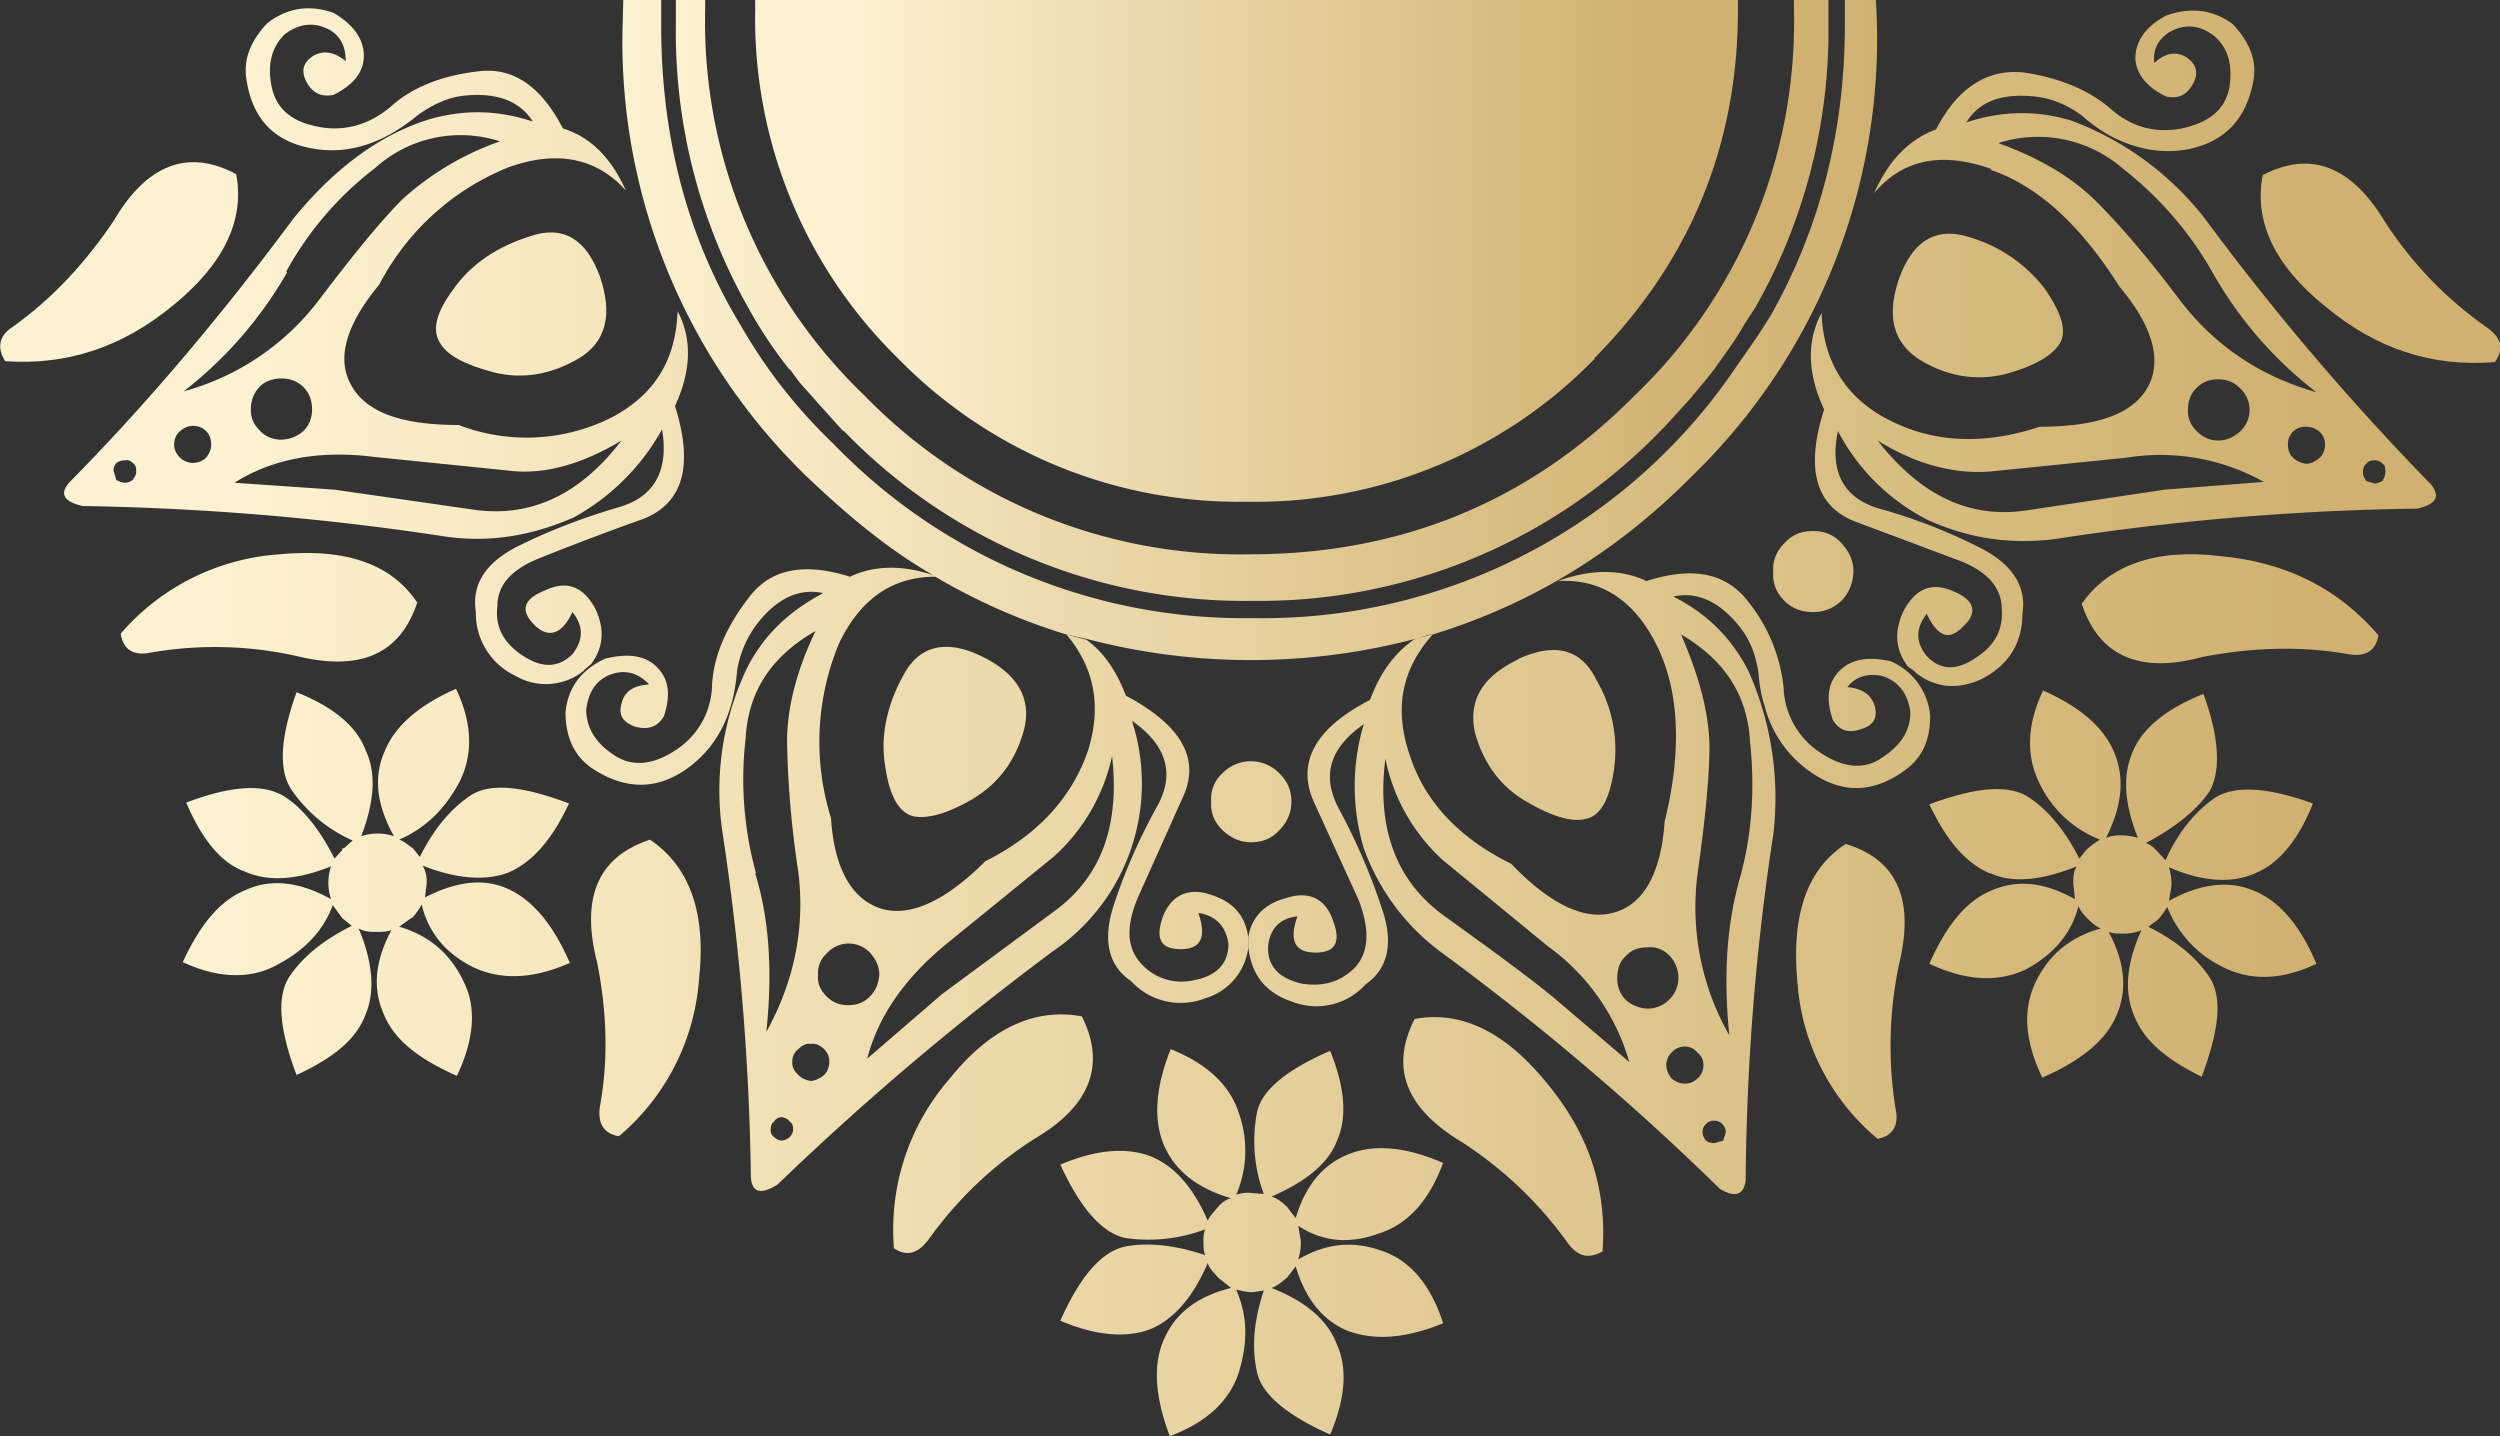 <svg xmlns="http://www.w3.org/2000/svg" viewBox="0 0 290 166.6"><rect x="0" y="0" width="290" height="166.6" fill="#333333" stroke="none"/><defs/><linearGradient id="a" x1="197.9" x2="197.9" y1="230.3" y2="202.6" gradientTransform="matrix(0 -1 -1 0 230.3 228.3)" gradientUnits="userSpaceOnUse"><stop offset="0" stop-color="#fcf1d0"/><stop offset=".9" stop-color="#fcf1d0"/><stop offset="1" stop-color="#fcf0cf"/></linearGradient><path fill="url(#a)" fill-rule="evenodd" d="M.6 41.9c-1-1.6-.7-3 .9-4 4.6-3.3 8.4-7.4 11.7-12.3 3.8-6.5 8.6-8.4 14.2-5.4 1 5.3-1.4 10.4-7.3 15.2-5.9 4.9-12.4 7-19.5 6.5z" clip-rule="evenodd"/><linearGradient id="b" x1="188.1" x2="188.1" y1="222.9" y2="150.5" gradientTransform="matrix(0 -1 -1 0 230.3 228.3)" gradientUnits="userSpaceOnUse"><stop offset="0" stop-color="#fcf1d0"/><stop offset=".3" stop-color="#fcf1d0"/><stop offset="1" stop-color="#f3e2b8"/></linearGradient><path fill="url(#b)" fill-rule="evenodd" d="M9.6 58.7C7.4 58.2 6.9 57.3 8 56c8.7-8.8 17.4-19 26-30.6 4.8-5.9 10-9.7 15.6-11.5 4-1.2 8-1.2 12.2.2-1.5-2.4-4.2-3.4-8-3-1.8.2-3.6 1-5.4 2.3-4 3.3-8.1 4.6-12.3 3.8-4.3-.8-6.8-3.4-7.5-7.9-.4-2.3.4-4.5 2.4-6.6C33.3.9 35.9.5 38.7 1.5c2.4 1.4 3.6 3.2 3.5 5.2-.1 1.8-1.3 3.2-3.5 4.3-1.4.3-2.4-.2-3.1-1.4-.7-1.3-.5-2.3.7-3.1 1.2-.7 2.5-.5 3.8.6 0-1.6-.5-2.8-1.8-3.6-1.8-1-3.6-.8-5.3.5-1.5 1.5-2 3.5-1.5 6s2.2 4.1 5.4 4.7c3 .6 5.9-.2 8.4-2.3 2.4-2.2 5.8-3.6 10-4.1 4.1-.6 7.4 1.6 10 6.6 3.2 1 5.6 3.4 7.3 7.2-3.4-3.8-8-4.7-13.6-2.7A29.2 29.2 0 0044 33c-3.8 4.6-5 8.5-3.3 11.6 1.7 3.2 5.8 4.7 12.5 4.7a22 22 0 0017.4-.7c5.2-2.6 7.8-6.7 8-12.5 1.7 3.2 1.6 6.9-.3 11 2.2 7 .9 11.3-3.7 13.1a330 330 0 00-11.9 4.5c-3.3 1.3-5 3.1-5 5.6-.3 2.4.7 4.3 3 5.8 2.2 1.4 4 1.4 5.7-.2 1.3-1.7 1.3-3.3 0-4.9-1.2 2.6-2.8 3.1-4.4 1.5-1.7-1.7-1.3-3 1.2-4 2.5-1.2 4.4-.5 5.8 2 1.2 2.4 1 4.6-.4 6.5l-.7.6-.3.3a7 7 0 01-7.8.5 8 8 0 01-4.6-7.4c-.5-3.2 1.1-5.7 4.8-7.6 3.8-1.9 7.8-3.4 11.9-4.6 4-1.2 5.7-4.2 4.9-9A26.1 26.1 0 0166.6 60c-5 2.2-10 3-15.2 2.2a310 310 0 00-41.8-3.5zM23.9 50c-.4-.4-.9-.6-1.5-.6s-1 .2-1.5.6c-.5.4-.7 1-.7 1.6 0 .5.2 1 .7 1.5.4.4 1 .6 1.5.6s1.1-.2 1.5-.6c.4-.5.6-1 .6-1.5 0-.7-.2-1.2-.6-1.6zm8.8-6.1c-1 0-2 .3-2.6 1-.7.7-1 1.6-1 2.6s.3 1.7 1 2.4c.6.7 1.5 1.1 2.5 1.1a4 4 0 002.6-1c.7-.7 1-1.6 1-2.5 0-1-.3-1.9-1-2.6-.7-.7-1.6-1-2.6-1zm.6-12.3a47 47 0 01-12 13.8A29.4 29.4 0 0037 34.8c3.8-5 7-9 9.7-11.7A33 33 0 0158 16.4a14.8 14.8 0 00-14.5 3.1 38.3 38.3 0 00-10.3 12zm-17.9 24c.3-.3.4-.6.4-.9 0-.4 0-.7-.4-1-.2-.2-.5-.4-.9-.3-.4 0-.7.1-1 .3-.2.3-.4.6-.3 1l.3 1c.3.1.6.3 1 .3s.7-.2 1-.4zm43.7-1L43.4 53c-6.3-.8-11.8.2-16.2 3l11.6.8 16 2.3c6.6 1 12.4-1.6 17.3-8-4.5 2.7-8.9 4-13 3.5z" clip-rule="evenodd"/><linearGradient id="c" x1="157.9" x2="157.9" y1="216.3" y2="181.9" gradientTransform="matrix(0 -1 -1 0 230.3 228.3)" gradientUnits="userSpaceOnUse"><stop offset="0" stop-color="#fcf1d0"/><stop offset=".3" stop-color="#fcf1d0"/><stop offset="1" stop-color="#f8ebc5"/></linearGradient><path fill="url(#c)" fill-rule="evenodd" d="M17.5 75.7c-2 .4-3.2-.3-3.5-2.2a26.7 26.7 0 0118.4-9.2c7.6-.7 12.9 1 16 5.6-2 6-6.6 8-14 6.2a43.3 43.3 0 00-16.9-.4z" clip-rule="evenodd"/><linearGradient id="d" x1="126" x2="126" y1="209.1" y2="164.2" gradientTransform="matrix(0 -1 -1 0 230.3 228.3)" gradientUnits="userSpaceOnUse"><stop offset="0" stop-color="#fcf1d0"/><stop offset=".1" stop-color="#fcf1d0"/><stop offset="1" stop-color="#f6e7be"/></linearGradient><path fill="url(#d)" fill-rule="evenodd" d="M21.2 111.6c2-4.3 4.3-7.2 7.4-8.4 2.9-1.3 6.2-.9 9.8 1.1a6 6 0 010-3.8c-4 1.6-7.3 1.8-10 .6-2.8-1-5-3.8-6.8-8 5.3-2 9-2.2 11.4-.7 2.2 1.4 4.2 4 5.8 7.2l.9-1c0-.2 0-.2.2-.2l1-.9a17 17 0 01-7.1-5.9c-1.5-2.3-1.3-6 .6-11.3 4.3 1.7 7 4 8 6.7 1.3 2.7 1 6.1-.5 10a6 6 0 013.8 0c-2-3.6-2.4-6.8-1.1-9.8 1.2-3 4-5.4 8.3-7.3 1.9 4 2 7.6.4 10.8-1.7 3.2-4 5.4-7 6.7.6.2 1 .6 1.6 1l.8 1c1.7-3.4 3.7-5.7 6-7.2 2.3-1.4 6-1 11.3 1-1.9 4.1-4.2 6.8-7 8-2.6 1-6 .8-10-.8.4.6.5 1.3.5 2l-.2 1.7c3.5-1.8 6.7-2.3 9.6-1 2.9 1.3 5.3 4.2 7.2 8.6-4.3 1.9-8 2-11.2.5-3.2-1.6-5.2-4-6-7.3-.2.5-.6 1-1 1.5l-.2.1-1.4 1c3.5 1 6 3.2 7.5 6.4 1.5 3 1.2 6.7-.8 10.9-4.5-2-7.3-4.2-8.5-7.2-1.3-3-1-6.1.9-9.7-.6.2-1.1.2-1.7.2-.7 0-1.4 0-2.1-.4 1.7 4 1.9 7.4.8 10-1.1 2.9-3.7 5-8 7-2-5.3-2.3-9-.9-11.3 1.5-2.3 3.9-4.3 7.3-6l-1.1-.9-1.1-1.5c-1.1 3-3.3 5.3-6.6 7-3 1.6-6.8 1.5-10.8-.4z" clip-rule="evenodd"/><linearGradient id="e" x1="113.7" x2="113.7" y1="161.7" y2="149.1" gradientTransform="matrix(0 -1 -1 0 230.3 228.3)" gradientUnits="userSpaceOnUse"><stop offset="0" stop-color="#f5e7bd"/><stop offset="1" stop-color="#f3e2b8"/></linearGradient><path fill="url(#e)" fill-rule="evenodd" d="M69.2 111.4c-1.8-7.4.2-12 6.2-14 4.6 3.1 6.5 8.5 5.7 16a26.3 26.3 0 01-9.3 18.4c-1.8-.3-2.5-1.5-2.2-3.5 1-5.5.8-11.1-.4-17z" clip-rule="evenodd"/><linearGradient id="f" x1="126.3" x2="126.3" y1="164.7" y2="85.5" gradientTransform="matrix(0 -1 -1 0 230.3 228.3)" gradientUnits="userSpaceOnUse"><stop offset="0" stop-color="#f6e7be"/><stop offset="1" stop-color="#e7d29f"/></linearGradient><path fill="url(#f)" fill-rule="evenodd" d="M96.4 95c.4 5.8 2.4 9.3 5.8 10.4 3.3 1 7.4-.8 12.1-5.5 6-3 10-7.3 11.9-12.8 1.6-5.1.8-9.6-2.5-13.5l2.3.6c2 1.4 3.5 3.6 4.6 6.5 6.4 3.4 8.7 7.3 6.6 11.8l-5.2 11.6c-1.4 3.3-1.3 5.8.3 7.6a6.3 6.3 0 006.2 2c2.7-.5 4-2 4-4.2-.3-2.1-1.5-3.3-3.5-3.6 1 2.8.3 4.2-2 4.2-2.4 0-3-1.2-2.1-3.8 1-2.5 3-3.4 5.6-2.5 2.5.8 4 2.4 4.3 5v1.1a7 7 0 01-5 5.9 7.8 7.8 0 01-8.6-2c-2.7-1.8-3.3-4.9-2-8.8 1.3-4 3-7.8 5.1-11.6 2-3.7 1-7-3-9.8a23.5 23.5 0 01-9.1 26.7 327.8 327.8 0 00-32 27.1c-1.9 1.2-3 1-3.1-.9a292 292 0 00-3.3-40 33 33 0 012.9-19.1c1.9-3.7 4.8-6.5 8.8-8.6-2.8-.6-5.4.6-7.7 3.6a12.2 12.2 0 00-2.3 5.4c-.4 5.2-2.4 9-6 11.5-3.5 2.4-7.2 2.3-11-.3-1.9-1.4-2.9-3.5-2.9-6.4.3-3 2-5 4.6-6.2 2.9-.7 4.9-.3 6.2 1.2 1.2 1.3 1.4 3.2.6 5.5-.7 1.2-1.8 1.6-3.3 1.2-1.4-.5-2-1.3-1.6-2.7.3-1.3 1.3-2.1 3.2-2.2-1.1-1.2-2.5-1.7-4-1.3-1.9.5-3 1.9-3.3 4.2 0 2 1 3.8 3.1 5.2 2.1 1.5 4.6 1.3 7.3-.5a9.2 9.2 0 004.2-7.6c.2-3.3 1.6-6.6 4.2-10 2.5-3.4 6.4-4.2 11.8-2.5 2.7-1.3 6-1.4 9.6-.2l.3.2c-4.9 0-8.7 2.5-11.2 7.8a29.7 29.7 0 00-.9 20.2zM92 131c0-.4-.1-.7-.4-.9-.2-.3-.6-.5-1-.5a1 1 0 00-.8.5c-.3.2-.4.5-.4 1 0 .2 0 .5.4.8.2.2.5.4.9.4.3 0 .7-.2.9-.4.3-.3.4-.6.4-.9zm3.6-6.3c.4-.4.6-1 .6-1.5a2 2 0 00-.6-1.5c-.4-.4-1-.7-1.5-.6-.6-.1-1.1.2-1.5.6-.5.4-.7.9-.7 1.5s.2 1 .7 1.5c.4.4.9.6 1.5.7a3 3 0 001.5-.7zm-.7-11.6c-.1 1 .3 1.8 1 2.5s1.5 1 2.5 1 1.8-.3 2.5-1 1-1.5 1.1-2.5c0-1-.4-1.8-1-2.5a3.4 3.4 0 00-5.1 0 3 3 0 00-1 2.5zm5.7 9.7l8.7-7.5 13-9.6c5.5-4 7.6-10 6.7-18a21.9 21.9 0 01-6.8 11.7l-12.3 10c-4.9 4-8 8.4-9.3 13.4zm-13-21.5c1.7 5.5 2 11.6 1.3 18.4 3.3-6 4.5-12.2 3.7-18.6A111 111 0 0191.3 86c0-3.7 1-8 3.3-12.8-5.1 2.9-7.8 7-8.1 12.4a41 41 0 001.2 15.7z" clip-rule="evenodd"/><linearGradient id="g" x1="143.4" x2="143.4" y1="127.8" y2="111.3" gradientTransform="matrix(0 -1 -1 0 230.3 228.3)" gradientUnits="userSpaceOnUse"><stop offset="0" stop-color="#eeddb0"/><stop offset="1" stop-color="#ebd9aa"/></linearGradient><path fill="url(#g)" fill-rule="evenodd" d="M112.8 92.7c-2.9 1.7-5.2 2.3-6.8 2-1.7-.4-2.8-2.3-3.3-5.7-.6-3.4.1-7 2-10.5 1.8-3.6 5-4.4 9.1-2.4 4.2 2 5.9 4.9 5 8.5-1 3.7-3 6.3-6 8.1z" clip-rule="evenodd"/><linearGradient id="h" x1="135.3" x2="135.3" y1="89.8" y2="80.5" gradientTransform="matrix(0 -1 -1 0 230.3 228.3)" gradientUnits="userSpaceOnUse"><stop offset="0" stop-color="#e8d2a0"/><stop offset="1" stop-color="#e6d09d"/></linearGradient><path fill="url(#h)" fill-rule="evenodd" d="M141.8 89.7a4.6 4.6 0 016.6 0c1 1 1.4 2 1.4 3.3 0 1.3-.5 2.4-1.4 3.3-.9 1-2 1.4-3.3 1.4-1.3 0-2.3-.5-3.3-1.4-.9-.9-1.4-2-1.3-3.3a4 4 0 011.3-3.3z" clip-rule="evenodd"/><linearGradient id="i" x1="190.1" x2="190.1" y1="158" y2="12.5" gradientTransform="matrix(0 -1 -1 0 230.3 228.3)" gradientUnits="userSpaceOnUse"><stop offset="0" stop-color="#fcf1d0"/><stop offset="0" stop-color="#fcf1d0"/><stop offset="1" stop-color="#d0b170"/><stop offset="1" stop-color="#d0b170"/></linearGradient><path fill="url(#i)" fill-rule="evenodd" d="M85.3 36.7l1.3 2.2a60.5 60.5 0 0010.1 12.6 66.1 66.1 0 0048.6 20.2A66.3 66.3 0 00200.4 44l3.6-5.2 1.4-2.2C211 26.7 214 15.4 214 3V0h3.6a70.6 70.6 0 01-21.3 55.2c-8.9 9-19 15-30.1 18.4-.7 0-1.3.4-2 .5a75.1 75.1 0 01-38.2 0l-2.3-.5a70 70 0 01-15.2-6.7s-.2 0-.3-.2c-5.2-3-10-7-14.7-11.5A70.3 70.3 0 0172.2 3.8l.1-3.8h4.4v3c0 12.4 2.8 23.7 8.6 33.7z" clip-rule="evenodd"/><linearGradient id="j" x1="125.9" x2="125.9" y1="85.5" y2="6.4" gradientTransform="matrix(0 -1 -1 0 230.3 228.3)" gradientUnits="userSpaceOnUse"><stop offset="0" stop-color="#e7d29f"/><stop offset="1" stop-color="#d7bc80"/></linearGradient><path fill="url(#j)" fill-rule="evenodd" d="M159 81c1.2-3.2 3-5.5 5.3-7 .6 0 1.2-.3 1.9-.4-3.6 4-4.5 8.6-2.7 13.9 1.7 5.4 5.7 9.7 11.8 12.7 4.6 4.8 8.7 6.7 12.1 5.6 3.3-1 5.3-4.6 5.7-10.5 2-8.1 1.7-15-.8-20.2-2.6-5.4-6.5-8-11.6-7.7 3.9-1.4 7.3-1.4 10.3 0 5.3-1.7 9.2-1 11.8 2.4a19 19 0 014.1 10 9.4 9.4 0 004.4 7.6c2.6 1.7 5 1.9 7 .5 2.3-1.5 3.3-3.2 3.3-5.3-.3-2.2-1.4-3.6-3.3-4.2-1.5-.3-3 0-4 1.3 1.8.2 2.8.9 3.2 2.3.3 1.3-.2 2.2-1.7 2.6-1.4.5-2.5.1-3.2-1.1-.8-2.4-.6-4.2.7-5.6 1.3-1.4 3.3-1.8 6-1.2a7.6 7.6 0 014.6 6.3c0 3-1 5-3 6.4-3.6 2.6-7.2 2.7-10.8.2a13.3 13.3 0 01-5.4-7.7c-.4-1.2-.6-2.4-.7-3.7-.3-2.2-1-4-2.2-5.5-2.4-3-5-4.1-7.7-3.5 4 2 6.8 4.9 8.7 8.6a36 36 0 012.9 19 277.6 277.6 0 00-3.2 40.1c-.2 1.7-1.2 2.1-3 1a301 301 0 00-32-27.2 25.9 25.9 0 01-9.3-12.3 25.1 25.1 0 010-14.4c-4 2.8-4.9 6-2.9 9.8 2 3.7 3.7 7.6 5 11.6 1.4 4 .7 7-1.9 8.8a7.7 7.7 0 01-8.5 2c-3-1-4.7-3-5.1-6.3v-.7-.5c.4-2.3 1.8-3.8 4.3-4.5 2.7-.9 4.6 0 5.5 2.5 1 2.6.3 3.8-2 3.8-2.4 0-3.1-1.4-2.1-4.2-2 .2-3.2 1.4-3.4 3.5-.1 2.3 1.3 3.7 3.9 4.3 2.5.4 4.6-.2 6.3-2 1.5-1.8 1.6-4.3.3-7.7L152.4 93c-2-4.5.1-8.5 6.5-11.8zm36-7.4c2.1 4.8 3.2 9 3.3 12.8 0 3.7-.5 8.7-1.4 15.1a30 30 0 003.7 18.6c-.7-7-.3-13 1.3-18.5 1.3-4.8 1.7-10 1.1-15.6-.3-5.4-3-9.5-8-12.4zm-15.4 36.2l-12.2-10a21.7 21.7 0 01-6.7-11.8c-1 8 1.2 14 6.5 18 5.4 3.9 9.7 7 13 9.7l8.8 7.5a25 25 0 00-9.4-13.4zm18.3 20.6c-.3.2-.4.6-.4.9 0 .3.1.7.4 1 .2.2.6.3 1 .3l1-.3.3-1c0-.3-.2-.7-.4-.9-.3-.3-.6-.4-1-.4-.3 0-.7.1-.9.4zm-4-5.3c.5.4 1 .6 1.5.6a2 2 0 001.5-.6c.5-.4.7-1 .7-1.5 0-.6-.2-1.1-.7-1.5-.4-.5-.9-.7-1.5-.7a2 2 0 00-1.5.7 2 2 0 00-.6 1.5c0 .5.2 1 .6 1.5zm-5.3-9.1a4 4 0 002.5 1 3.6 3.6 0 003.6-3.5c0-1-.4-2-1-2.6a3 3 0 00-2.6-1c-.9 0-1.8.2-2.5 1-.7.6-1 1.5-1 2.6 0 .9.3 1.8 1 2.5z" clip-rule="evenodd"/><linearGradient id="k" x1="96.8" x2="96.8" y1="126.7" y2="103.5" gradientTransform="matrix(0 -1 -1 0 230.3 228.3)" gradientUnits="userSpaceOnUse"><stop offset="0" stop-color="#eeddaf"/><stop offset="1" stop-color="#ead6a6"/></linearGradient><path fill="url(#k)" fill-rule="evenodd" d="M110.1 125.2c4.8-6 10-8.3 15.4-7.3 2.8 5.6 1 10.4-5.5 14.2-5 3.2-9 7.1-12.3 11.7-1.2 1.6-2.5 2-4 1a26.6 26.6 0 016.4-19.6z" clip-rule="evenodd"/><linearGradient id="l" x1="84.2" x2="84.2" y1="107.3" y2="62.8" gradientTransform="matrix(0 -1 -1 0 230.3 228.3)" gradientUnits="userSpaceOnUse"><stop offset="0" stop-color="#ebd7a8"/><stop offset="1" stop-color="#e1ca95"/></linearGradient><path fill="url(#l)" fill-rule="evenodd" d="M123 135.1c4.2-1.8 7.7-2 10.4-1 2.8 1.1 5 3.6 6.7 7.5.2-.5.7-1 1.2-1.6.4-.5 1-.9 1.5-1-4-1.2-6.5-3.2-7.8-6.2-1.2-2.9-1-6.6.8-11.1 4 1.6 6.8 4 7.9 7.4a13 13 0 01-.3 9.5c.5-.2 1.2-.3 1.9-.2l1.3.1a17.6 17.6 0 01-.8-9.4c.5-2.6 3.4-5 8.5-7.2 1.7 4.2 2 7.7.8 10.4-1 2.7-3.7 4.8-7.6 6.5.6.2 1.2.6 1.8 1.2l1 1.3c1.1-3.7 3.1-6.2 6.1-7.4 3-1.2 6.6-.9 11 1-1.6 4.3-4 7.1-7.5 8.2-3.3 1.2-6.4 1-9.3-.9l.3 1.8v.1c0 .7-.1 1.3-.3 2 3.2-1.9 6.4-2.2 9.7-1 3.3 1.1 5.7 4 7.1 8.4-4.4 1.8-8 2-11 .9-3-1.2-5-3.8-6.1-7.5l-1 1.3c-.6.5-1.2 1-1.8 1.2 4 1.6 6.5 3.7 7.6 6.6 1.2 2.7 1 6.2-.8 10.4-5-2.2-8-4.7-8.5-7.3-.6-2.7-.4-5.8.8-9.4l-1.3.2c-.7 0-1.4-.2-1.9-.3 1.3 3 1.4 6 .3 9.6-1.1 3.4-3.8 5.8-8 7.4-1.7-4.5-2-8.2-.7-11.2s3.8-5 7.8-6l-1.5-1.2c-.5-.6-1-1-1.2-1.7-1.7 4-4 6.6-6.7 7.7-2.7 1-6.2.8-10.4-1 2.3-5.2 4.8-8 7.5-8.6 2.6-.5 5.8-.2 9.3 1-.2-.5-.2-1-.2-1.5 0-.6 0-1 .2-1.5a18.6 18.6 0 01-9.3 1c-2.7-.6-5.2-3.5-7.5-8.5z" clip-rule="evenodd"/><linearGradient id="m" x1="193" x2="193" y1="179.7" y2="159.9" gradientTransform="matrix(0 -1 -1 0 230.3 228.3)" gradientUnits="userSpaceOnUse"><stop offset="0" stop-color="#f8ebc5"/><stop offset="1" stop-color="#f5e6bc"/></linearGradient><path fill="url(#m)" fill-rule="evenodd" d="M57.3 43.2c-3.4-.9-5.5-2-6.3-3.5-.9-1.5-.4-3.5 1.7-6.3 2-2.8 5-4.8 8.8-6 3.8-1.3 6.5.3 8.1 4.7 1.5 4.4.7 7.6-2.5 9.5-3.3 1.9-6.5 2.4-9.8 1.6z" clip-rule="evenodd"/><linearGradient id="n" x1="193.5" x2="193.5" y1="151.9" y2="18.2" gradientTransform="matrix(0 -1 -1 0 230.3 228.3)" gradientUnits="userSpaceOnUse"><stop offset="0" stop-color="#fcf1d0"/><stop offset="0" stop-color="#fcf1d0"/><stop offset=".9" stop-color="#d0b170"/><stop offset="1" stop-color="#d0b170"/></linearGradient><path fill="url(#n)" fill-rule="evenodd" d="M91.6 42.9a51.8 51.8 0 01-4.8-7.2 65 65 0 01-8.4-32.9V0h3.4v1.2a60 60 0 0018.5 44.7A60.7 60.7 0 00145 64.3c17.4 0 32.3-6 44.6-18.4a60 60 0 0018.5-44.7V0h4v2.8a65 65 0 01-8.5 32.9l-1.3 2c-1 1.8-2.3 3.5-3.5 5.2l-.7.9-2 2.4-3 3.3-.6.6a64.7 64.7 0 01-47.2 19.6A64.6 64.6 0 0197.9 50h-.1l-2.7-3-2.4-2.7-1.1-1.5z" clip-rule="evenodd"/><linearGradient id="o" x1="143" x2="143" y1="59.4" y2="42.9" gradientTransform="matrix(0 -1 -1 0 230.3 228.3)" gradientUnits="userSpaceOnUse"><stop offset="0" stop-color="#e0c994"/><stop offset="1" stop-color="#dec58e"/></linearGradient><path fill="url(#o)" fill-rule="evenodd" d="M176 76.5c4.3-2 7.4-1.3 9.2 2.4a16 16 0 012 10.5c-.5 3.4-1.6 5.3-3.3 5.6-1.6.4-3.9-.3-6.8-2-3-1.7-5-4.4-6-8-.8-3.7.8-6.5 5-8.5z" clip-rule="evenodd"/><linearGradient id="p" x1="187.9" x2="187.9" y1="20.1" y2="-52.2" gradientTransform="matrix(0 -1 -1 0 230.3 228.3)" gradientUnits="userSpaceOnUse"><stop offset="0" stop-color="#dac085"/><stop offset=".8" stop-color="#d0b170"/><stop offset="1" stop-color="#d0b170"/></linearGradient><path fill="url(#p)" fill-rule="evenodd" d="M231 19.6c-5.7-2-10.2-1.2-13.6 2.8 1.7-3.8 4-6.2 7.2-7.4 2.5-4.9 6-7 10.1-6.6 4.1.6 7.5 2 10 4.1 2.4 2.2 5.2 3 8.4 2.4 3.2-.7 5-2.2 5.5-4.7.4-2.6-.1-4.5-1.6-5.9-1.7-1.4-3.5-1.6-5.3-.6-1.3.8-2 2-1.8 3.6 1.3-1.2 2.6-1.4 3.8-.6 1 .7 1.4 1.7.7 3s-1.7 1.8-3.1 1.5c-2.2-1-3.5-2.6-3.6-4.4 0-1.9 1.1-3.7 3.6-5 2.8-1 5.4-.7 7.7 1 2 2.1 2.8 4.3 2.4 6.5-.8 4.5-3.3 7.1-7.5 8-3.2.6-6.3 0-9.4-1.7-1-.6-2-1.3-3-2.2-1.8-1.3-3.6-2-5.4-2.2-3.8-.4-6.5.5-8 3 4.2-1.4 8.3-1.4 12.2-.2a35.2 35.2 0 0115.5 11.4A296.6 296.6 0 00282 56.2c1.1 1.4.6 2.3-1.6 2.8a298.7 298.7 0 00-41.8 3.5c-5.2.7-10.2 0-15-2.2A24 24 0 01213.2 50c-1 4.8.7 7.8 4.8 9a63 63 0 0111.8 4.6c3.7 1.9 5.3 4.5 4.8 7.6 0 3.4-1.6 5.9-4.6 7.5-2.7 1.3-5.3 1.2-7.7-.6l-.3-.3-.7-.5c-1.5-2-1.6-4.2-.4-6.6 1.4-2.5 3.3-3.2 5.7-2.1 2.5 1 2.8 2.5 1.2 4-1.7 1.8-3 1.3-4.3-1.4-1.3 1.7-1.3 3.3 0 4.9 1.6 1.7 3.5 1.7 5.7.2 2.2-1.4 3.2-3.3 3-5.7 0-2.5-1.8-4.4-5-5.6l-12-4.5c-4.6-1.8-5.8-6.1-3.6-13-2-4.3-2-8-.3-11.2.2 5.7 2.9 10 8 12.5 5.1 2.6 11 2.8 17.3.7 6.7 0 10.9-1.5 12.6-4.7 1.6-3 .5-7-3.3-11.5-4.5-7.1-9.4-11.7-15-13.6zm-.2 35.1c-4.1.3-8.5-.8-13-3.6 5 6.4 10.7 9.1 17.3 8.1l16-2.4 11.5-.9a24.6 24.6 0 00-16-2.8l-15.8 1.6zm38.3-1.6c.4-.4.6-.9.6-1.5a2 2 0 00-.6-1.5c-.5-.4-1-.6-1.6-.6a2 2 0 00-2.1 2.1c0 .6.2 1.1.6 1.5.4.4.9.6 1.5.7.6 0 1.1-.3 1.6-.7zm7.3 2.6c.2-.3.3-.6.3-1 0-.3 0-.7-.3-.9-.3-.3-.6-.4-1-.4-.3 0-.7.1-.9.4-.3.2-.4.6-.4 1 0 .3.1.6.4 1l1 .3a3 3 0 001-.4zm-22.6-8c0 .8.3 1.6 1 2.3.7.7 1.5 1.1 2.5 1.1s1.8-.4 2.5-1a3.4 3.4 0 000-5.1c-.7-.7-1.5-1-2.5-1s-1.8.3-2.5 1-1 1.5-1 2.6zm14.9-2.2a46 46 0 01-12.1-14 40.7 40.7 0 00-10.3-11.9 15 15 0 00-14.5-3c5 1.8 8.7 4.1 11.4 6.8 2.7 2.7 6 6.5 9.8 11.6 3.9 5 9 8.6 15.7 10.5z" clip-rule="evenodd"/><linearGradient id="q" x1="192.9" x2="192.9" y1="10.7" y2="-9" gradientTransform="matrix(0 -1 -1 0 230.3 228.3)" gradientUnits="userSpaceOnUse"><stop offset="0" stop-color="#d9bd83"/><stop offset="1" stop-color="#d3b87a"/></linearGradient><path fill="url(#q)" fill-rule="evenodd" d="M232.6 43.4c-3.3.8-6.6.3-9.8-1.6-3.2-2-4-5.1-2.5-9.5 1.6-4.4 4.3-6 8.1-4.8a17 17 0 018.8 6c2 2.9 2.6 5 1.7 6.4-.9 1.4-3 2.6-6.3 3.5z" clip-rule="evenodd"/><linearGradient id="r" x1="162" x2="162" y1="24.7" y2="15.3" gradientTransform="matrix(0 -1 -1 0 230.3 228.3)" gradientUnits="userSpaceOnUse"><stop offset="0" stop-color="#dbc287"/><stop offset="1" stop-color="#d9be84"/></linearGradient><path fill="url(#r)" fill-rule="evenodd" d="M207 69.7c-1-1-1.4-2.1-1.3-3.4-.1-1.3.4-2.4 1.3-3.3.9-1 2-1.4 3.3-1.4 1.3 0 2.4.4 3.3 1.4.9 1 1.4 2 1.4 3.3a5 5 0 01-1.4 3.4c-1 .9-2 1.3-3.3 1.3-1.3 0-2.4-.4-3.3-1.3z" clip-rule="evenodd"/><linearGradient id="s" x1="199.2" x2="199.2" y1="142.7" y2="28.6" gradientTransform="matrix(0 -1 -1 0 230.3 228.3)" gradientUnits="userSpaceOnUse"><stop offset="0" stop-color="#fcf1d0"/><stop offset=".1" stop-color="#fcf1d0"/><stop offset=".9" stop-color="#d0b170"/><stop offset="1" stop-color="#d0b170"/></linearGradient><path fill="url(#s)" fill-rule="evenodd" d="M185 41.6a54.9 54.9 0 01-40.4 16.6 55.2 55.2 0 01-40.4-16.6A55.2 55.2 0 0187.6 1.2V0h114v1.2c0 15.7-5.6 29.2-16.7 40.4z" clip-rule="evenodd"/><linearGradient id="t" x1="96.5" x2="96.5" y1="67.5" y2="44.3" gradientTransform="matrix(0 -1 -1 0 230.3 228.3)" gradientUnits="userSpaceOnUse"><stop offset="0" stop-color="#e3cd99"/><stop offset="1" stop-color="#dfc58f"/></linearGradient><path fill="url(#t)" fill-rule="evenodd" d="M186 145.1c-1.7 1-3 .7-4.2-1a45.3 45.3 0 00-12.2-11.6c-6.5-3.9-8.4-8.6-5.5-14.3 5.4-1 10.5 1.5 15.3 7.4 5 6 7 12.4 6.5 19.5z" clip-rule="evenodd"/><linearGradient id="u" x1="125.8" x2="125.8" y1="6.5" y2="-38.4" gradientTransform="matrix(0 -1 -1 0 230.3 228.3)" gradientUnits="userSpaceOnUse"><stop offset="0" stop-color="#d7bc80"/><stop offset=".9" stop-color="#d0b170"/><stop offset="1" stop-color="#d0b170"/></linearGradient><path fill="url(#u)" fill-rule="evenodd" d="M230.8 101.3c-2.8-1.2-5-3.8-7-8 5.4-2 9.1-2.3 11.4-.9 2.2 1.4 4.3 3.8 6 7.2l.8-1a9 9 0 011.6-1.2 13 13 0 01-7-6.5c-1.6-3.2-1.5-6.8.4-10.8 4.3 1.9 7.1 4.3 8.3 7.3 1.2 3 .8 6.2-1 9.8.4-.2 1.1-.3 1.7-.3.7 0 1.4.1 2 .3-1.6-4-1.8-7.3-.6-10 1.1-2.7 3.9-5 8.2-6.7 1.9 5.2 2 9 .7 11.3-1.5 2.2-4 4.2-7.4 6 .4.1.8.4 1.1.7l.2.2 1 1.1c1.5-3.4 3.6-5.8 5.8-7.3 2.3-1.4 6-1.2 11.3.7-1.7 4.3-4 7-6.7 8.1-2.7 1.2-6.1 1-10-.7.2.7.3 1.3.3 2.1l-.3 1.8c3.6-2 6.9-2.4 9.8-1.2 3 1.2 5.4 4 7.3 8.5-4 1.9-7.6 2-10.8.4a13 13 0 01-6.5-7 9 9 0 01-1.1 1.5l-1.1.8c3.4 1.7 5.7 3.7 7.2 6 1.4 2.4 1 6-1 11.4-4.1-2-6.7-4.2-7.8-7-1.2-2.7-1-6 .8-10-.7.3-1.4.4-2.1.4-.6 0-1.2 0-1.7-.2 1.9 3.5 2.2 6.8.9 9.7-1.2 2.9-4.2 5.3-8.6 7.2-2-4.2-2.3-7.8-.8-11 1.5-3.2 4-5.3 7.6-6.3-.5-.2-1-.6-1.4-1l-.2-.2c-.4-.4-.8-.9-1-1.4-.8 3.2-2.9 5.6-6 7.3-3.3 1.6-7 1.4-11.3-.6 2-4.5 4.3-7.3 7.2-8.5 3-1.3 6.1-1 9.7 1l-.2-1.8c0-.7 0-1.4.4-2-4 1.6-7.4 2-10 .8z" clip-rule="evenodd"/><linearGradient id="v" x1="113.3" x2="113.3" y1="22" y2="9.3" gradientTransform="matrix(0 -1 -1 0 230.3 228.3)" gradientUnits="userSpaceOnUse"><stop offset="0" stop-color="#dbc186"/><stop offset="1" stop-color="#d7bc81"/></linearGradient><path fill="url(#v)" fill-rule="evenodd" d="M220.3 111.8a46 46 0 00-.4 16.9c.4 1.9-.4 3.1-2.1 3.4a26 26 0 01-9.3-18.2c-.7-7.6 1-13 5.6-16 6 1.8 8 6.5 6.2 13.9z" clip-rule="evenodd"/><linearGradient id="w" x1="157.7" x2="157.7" y1="-11.2" y2="-45.6" gradientTransform="matrix(0 -1 -1 0 230.3 228.3)" gradientUnits="userSpaceOnUse"><stop offset="0" stop-color="#d3b879"/><stop offset=".7" stop-color="#d0b170"/><stop offset="1" stop-color="#d0b170"/></linearGradient><path fill="url(#w)" fill-rule="evenodd" d="M241.5 70c3.1-4.4 8.5-6.4 16-5.5 7.7.7 13.8 3.8 18.4 9.2-.3 1.8-1.5 2.5-3.4 2.2-5.6-1-11.2-.8-17 .3-7.3 2-12-.1-14-6.1z" clip-rule="evenodd"/><linearGradient id="x" x1="197.8" x2="197.8" y1="-31.9" y2="-59.7" gradientTransform="matrix(0 -1 -1 0 230.3 228.3)" gradientUnits="userSpaceOnUse"><stop offset="0" stop-color="#d0b473"/><stop offset=".1" stop-color="#d0b170"/><stop offset="1" stop-color="#d0b170"/></linearGradient><path fill="url(#x)" fill-rule="evenodd" d="M262.5 20.3c5.6-2.9 10.3-1 14.2 5.5 3.2 4.9 7.1 8.9 11.8 12.2 1.7 1.2 2 2.5.9 4-7.2.6-13.7-1.5-19.6-6.4-6-4.8-8.4-10-7.3-15.4z" clip-rule="evenodd"/></svg>